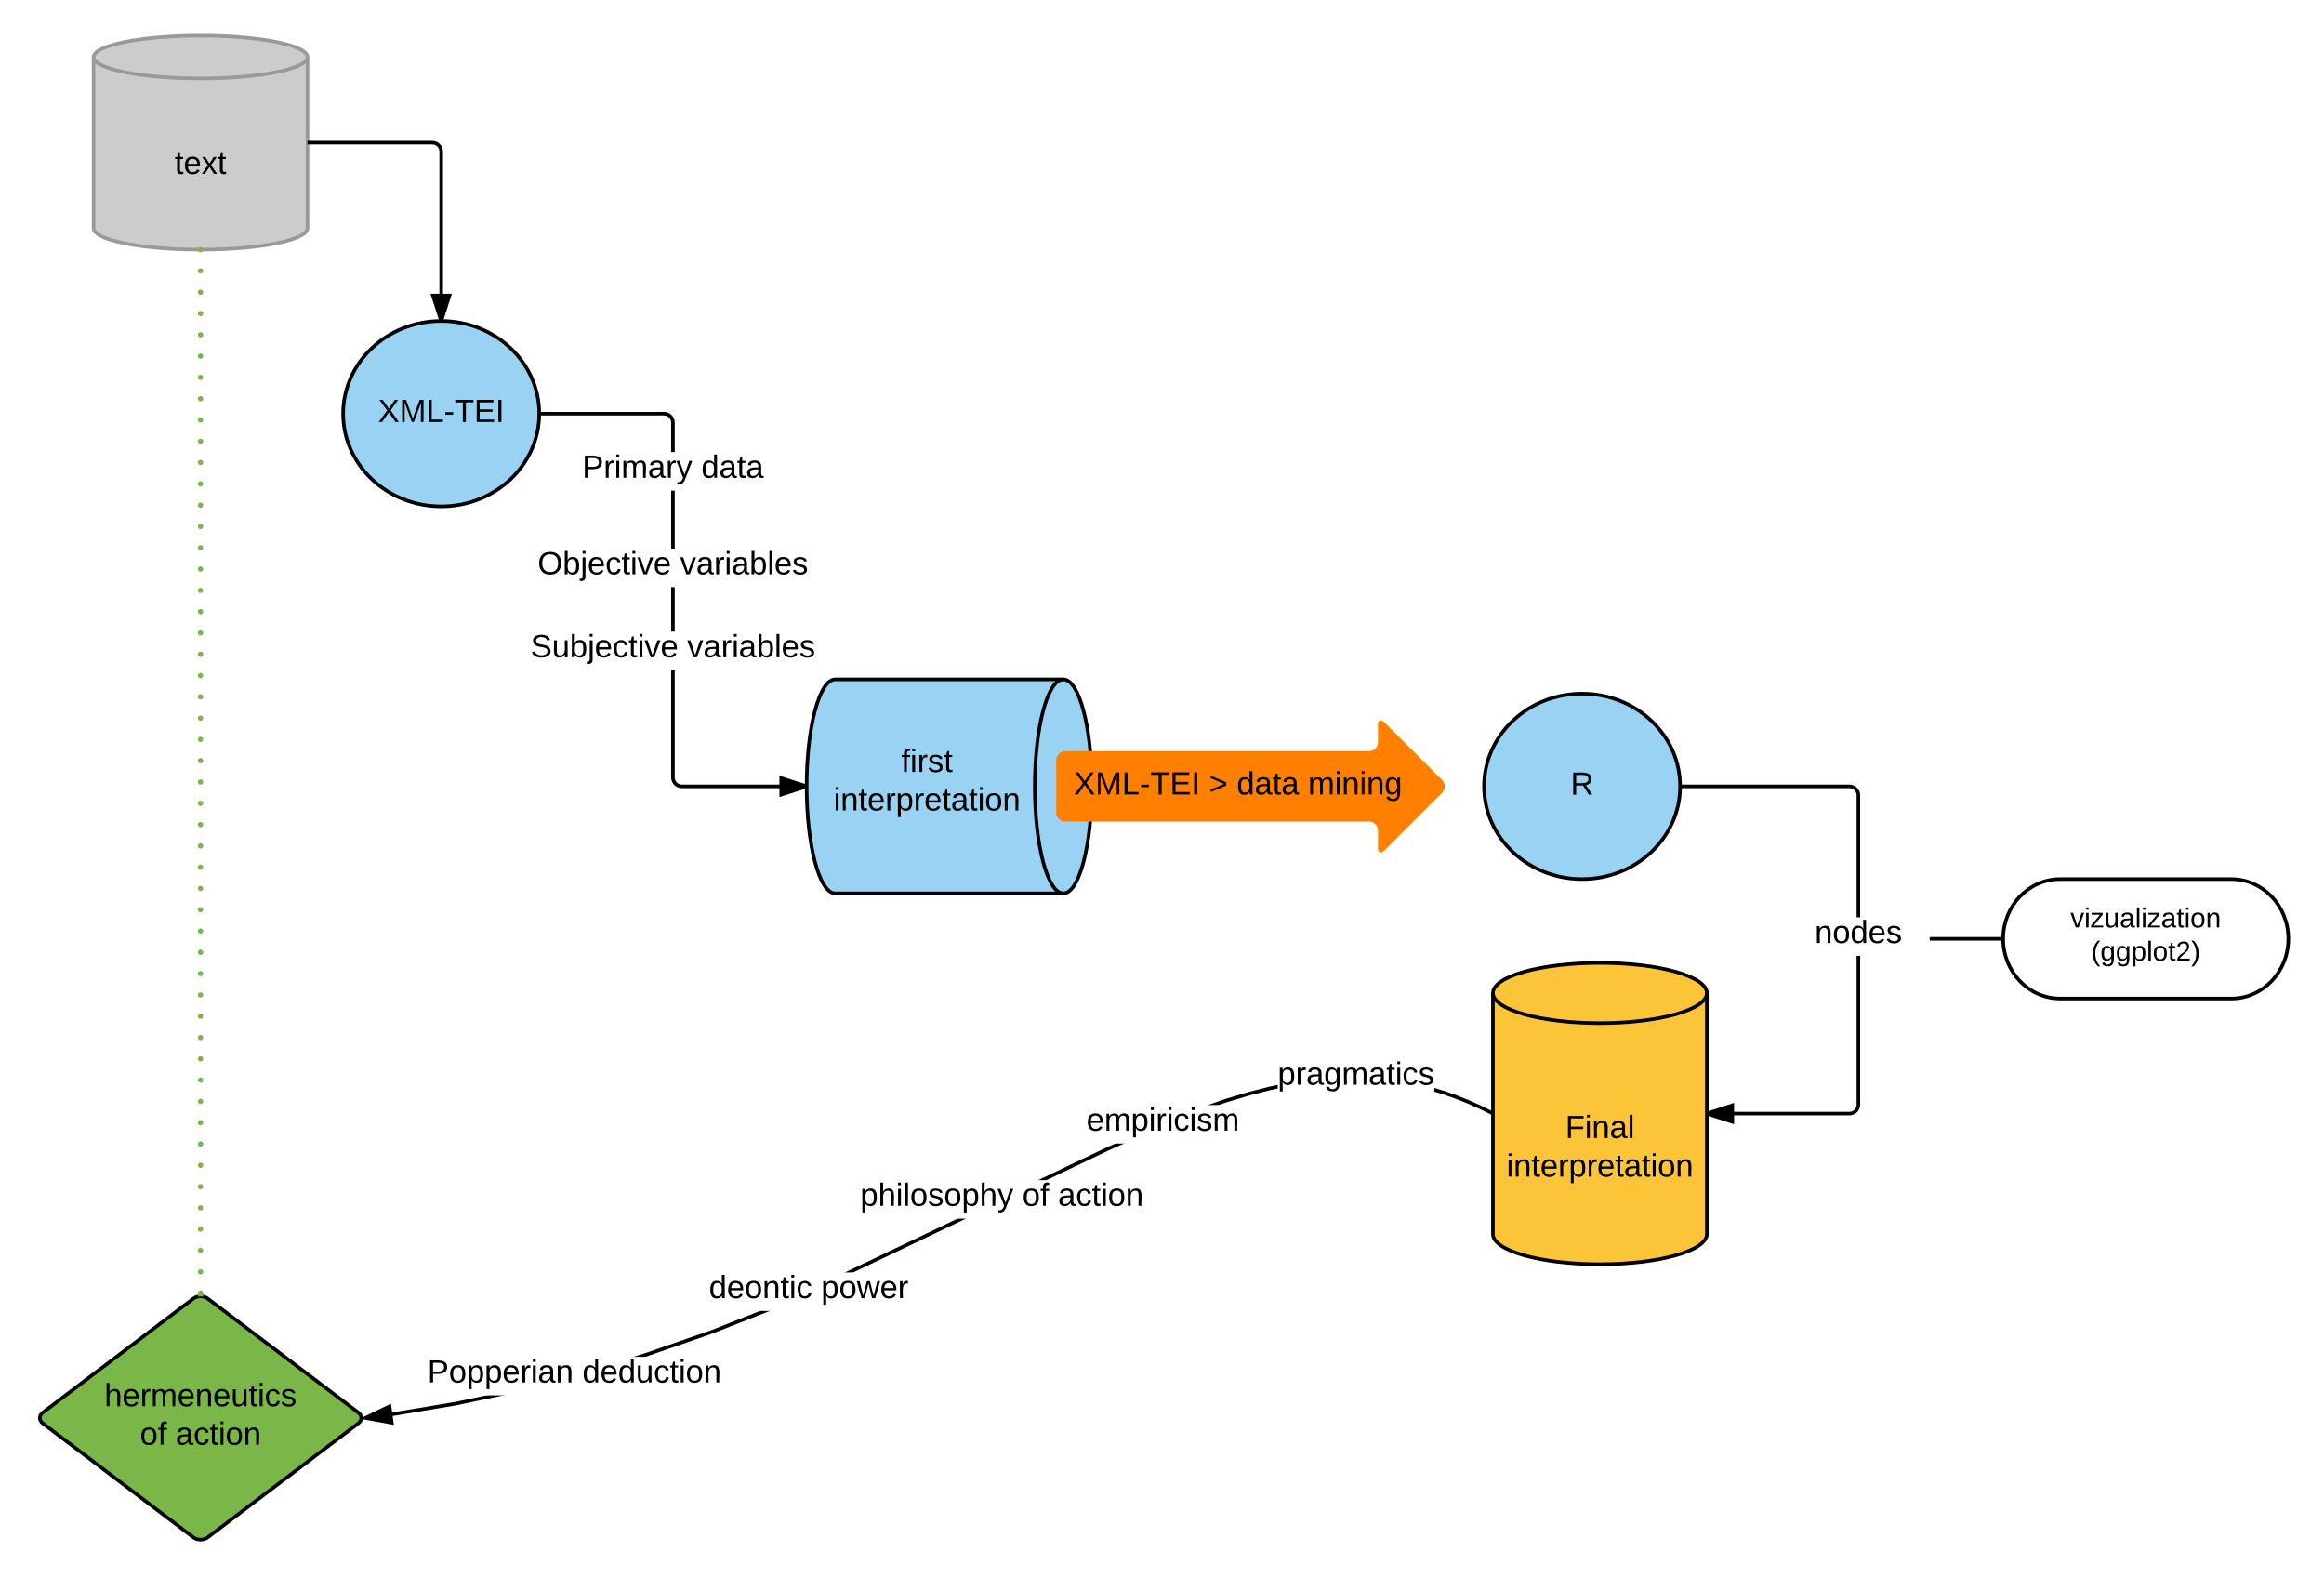 <svg xmlns="http://www.w3.org/2000/svg" xmlns:xlink="http://www.w3.org/1999/xlink" width="1303.7" height="885.2"><g transform="translate(-7.5 -140)"><path d="M0 0h1323.2v1870.4H0z" fill="#fff"/><path d="M310 372c0 28.72-24.62 52-55 52s-55-23.28-55-52 24.62-52 55-52 55 23.28 55 52z" stroke="#000" stroke-width="2" fill="#99d2f2"/><use xlink:href="#a" transform="matrix(1,0,0,1,200,320) translate(19.58 56.65)"/><path d="M950 581c0 28.72-24.62 52-55 52s-55-23.28-55-52 24.62-52 55-52 55 23.28 55 52z" stroke="#000" stroke-width="2" fill="#99d2f2"/><use xlink:href="#b" transform="matrix(1,0,0,1,840,529) translate(48.53 56.65)"/><path d="M310 372h70c2.76 0 5 2.24 5 5v199c0 2.76 2.24 5 5 5h70" stroke="#000" stroke-width="2" fill="none"/><path d="M310 373h-.05l.05-1v-1zM460 581l-14.27 4.64v-9.28z"/><path d="M460.04 579.96L460 581l.04 1.04-15.3 4.97v-12zm-13.3 4.3l10.02-3.26-10.03-3.26z"/><path fill="#fff" d="M334.1 393.54h101.8v21.6H334.1z"/><use xlink:href="#c" transform="matrix(1,0,0,1,334.1,393.539) translate(0 14.4)"/><use xlink:href="#d" transform="matrix(1,0,0,1,334.1,393.539) translate(66.8 14.4)"/><path fill="#fff" d="M309.13 447.66h151.75v21.6H309.13z"/><use xlink:href="#e" transform="matrix(1,0,0,1,309.125,447.66) translate(0 14.4)"/><use xlink:href="#f" transform="matrix(1,0,0,1,309.125,447.66) translate(79.9 14.4)"/><path fill="#fff" d="M305.13 494.2h159.75v21.6H305.13z"/><use xlink:href="#g" transform="matrix(1,0,0,1,305.125,494.2) translate(0 14.4)"/><use xlink:href="#f" transform="matrix(1,0,0,1,305.125,494.2) translate(87.9 14.4)"/><path d="M604 521c8.84 0 16 26.86 16 60s-7.16 60-16 60H476c-8.84 0-16-26.86-16-60s7.16-60 16-60z" stroke="#000" stroke-width="2" fill="#99d2f2"/><path d="M604 641c-8.84 0-16-26.86-16-60s7.16-60 16-60" stroke="#000" stroke-width="2" fill="none"/><use xlink:href="#h" transform="matrix(1,0,0,1,460,521) translate(53.055 51.9)"/><use xlink:href="#i" transform="matrix(1,0,0,1,460,521) translate(15.105 73.5)"/><path d="M600 566.25c0-2.76 2.24-5 5-5h170.5c2.76 0 5-2.24 5-5v-9.75c0-2.76 1.58-3.42 3.54-1.46l32.42 32.42c1.96 1.96 1.96 5.12 0 7.08l-32.42 32.42c-1.96 1.96-3.54 1.3-3.54-1.46v-9.75c0-2.76-2.24-5-5-5H605c-2.76 0-5-2.24-5-5z" fill="#ff8000"/><use xlink:href="#j" transform="matrix(1,0,0,1,600,541.5) translate(9.905 44.025)"/><use xlink:href="#k" transform="matrix(1,0,0,1,600,541.5) translate(85.755 44.025)"/><use xlink:href="#l" transform="matrix(1,0,0,1,600,541.5) translate(101.255 44.025)"/><use xlink:href="#m" transform="matrix(1,0,0,1,600,541.5) translate(141.255 44.025)"/><path d="M180 268c0 6.63-26.86 12-60 12s-60-5.37-60-12v-96c0-6.63 26.86-12 60-12s60 5.37 60 12z" stroke="#999" stroke-width="2" fill="#ccc"/><path d="M180 172c0 6.63-26.86 12-60 12s-60-5.37-60-12" stroke="#999" stroke-width="2" fill="none"/><use xlink:href="#n" transform="matrix(1,0,0,1,60,189) translate(45.505 48.525)"/><path d="M965 832.1c0 9.33-26.86 16.9-60 16.9s-60-7.57-60-16.9V696.9c0-9.33 26.86-16.9 60-16.9s60 7.57 60 16.9z" stroke="#000" stroke-width="2" fill="#fcc438"/><path d="M965 696.9c0 9.33-26.86 16.9-60 16.9s-60-7.57-60-16.9" stroke="#000" stroke-width="2" fill="none"/><use xlink:href="#o" transform="matrix(1,0,0,1,845,718.8) translate(40.58 59.431)"/><use xlink:href="#i" transform="matrix(1,0,0,1,845,718.8) translate(7.605 81.031)"/><path d="M950 581h95c2.76 0 5 2.24 5 5v173.5c0 2.76-2.24 5-5 5h-80" stroke="#000" stroke-width="2" fill="none"/><path d="M950 582h-.05l.05-1v-1zM979.27 769.14L965 764.5l14.27-4.64z"/><path d="M980.27 770.5L965 765.56v-2.1l15.27-4.96zm-12.03-6l10.03 3.26v-6.52z"/><path fill="#fff" d="M1025.5 654.45h49v21.6h-49z"/><use xlink:href="#p" transform="matrix(1,0,0,1,1025.5,654.45) translate(0 14.4)"/><path d="M116 868.22c2.2-1.67 5.8-1.67 8 0l84.5 63.96c2.2 1.67 2.2 4.37 0 6.04l-84.5 63.96c-2.2 1.67-5.8 1.67-8 0l-84.5-63.96c-2.2-1.67-2.2-4.37 0-6.04z" stroke="#000" stroke-width="2" fill="#7ab648"/><use xlink:href="#q" transform="matrix(1,0,0,1,27.5,865.2) translate(38.58 63.41)"/><use xlink:href="#r" transform="matrix(1,0,0,1,27.5,865.2) translate(58.53 85.01)"/><use xlink:href="#s" transform="matrix(1,0,0,1,27.5,865.2) translate(78.53 85.01)"/><path d="M845 764.5l-7.22-3.6-7-3.13-6.82-2.7-6.7-2.35-6.6-2-6.6-1.7-6.57-1.42-6.63-1.13-6.7-.86-6.85-.57-7.03-.3-7.3-.02-7.6.32-8 .66-8.53 1.07-9.22 1.55-10.1 2.14-11.33 2.9-13 3.9-15.62 5.43-20.08 7.94-30.5 13.62-180.96 86.43L406.62 887l-37.67 13.08-35.9 10.78-35.1 8.97-34.97 7.37-35.26 5.9-15.22 2.1" stroke="#000" stroke-width="2" fill="none"/><path d="M845 765.6l-.43-.2.43-.9zM227.26 937.86l-14.76-2.66 13.5-6.53z"/><path d="M228.44 939.08L210 935.76l-.02-.45 16.83-8.13zm-12.73-4.32l10.4 1.87-.9-6.46z"/><path fill="#fff" d="M724.26 733.92h87.85v21.6h-87.84z"/><use xlink:href="#t" transform="matrix(1,0,0,1,724.263,733.92) translate(0 14.4)"/><path fill="#fff" d="M616.98 759.7h85.7v21.6h-85.7z"/><use xlink:href="#u" transform="matrix(1,0,0,1,616.978,759.691) translate(0 14.4)"/><path fill="#fff" d="M490.1 801.83h158.85v21.6H490.1z"/><use xlink:href="#v" transform="matrix(1,0,0,1,490.097,801.832) translate(0 14.4)"/><use xlink:href="#r" transform="matrix(1,0,0,1,490.097,801.832) translate(90.9 14.4)"/><use xlink:href="#w" transform="matrix(1,0,0,1,490.097,801.832) translate(110.9 14.4)"/><path fill="#fff" d="M247.28 900.92h164.85v21.6H247.28z"/><use xlink:href="#x" transform="matrix(1,0,0,1,247.277,900.918) translate(0 14.4)"/><use xlink:href="#y" transform="matrix(1,0,0,1,247.277,900.918) translate(86.9 14.4)"/><path fill="#fff" d="M405.22 853.6h111.85v21.6H405.22z"/><g><use xlink:href="#z" transform="matrix(1,0,0,1,405.22,853.597) translate(0 14.4)"/><use xlink:href="#A" transform="matrix(1,0,0,1,405.22,853.597) translate(62.95 14.4)"/></g><path d="M120 280v585.2" fill="none"/><path d="M121.5 280c0 .83-.67 1.5-1.5 1.5s-1.5-.67-1.5-1.5.67-1.5 1.5-1.5 1.5.67 1.5 1.5zm0 11.94c0 .83-.67 1.5-1.5 1.5s-1.5-.67-1.5-1.5.67-1.5 1.5-1.5 1.5.67 1.5 1.5zm0 11.95c0 .8-.67 1.5-1.5 1.5s-1.5-.7-1.5-1.5c0-.84.67-1.5 1.5-1.5s1.5.66 1.5 1.5zm0 11.93c0 .83-.67 1.5-1.5 1.5s-1.5-.67-1.5-1.5.67-1.5 1.5-1.5 1.5.67 1.5 1.5zm0 11.94c0 .83-.67 1.5-1.5 1.5s-1.5-.67-1.5-1.5.67-1.5 1.5-1.5 1.5.67 1.5 1.5zm0 11.94c0 .84-.67 1.5-1.5 1.5s-1.5-.66-1.5-1.5c0-.8.67-1.5 1.5-1.5s1.5.7 1.5 1.5zm0 11.96c0 .83-.67 1.5-1.5 1.5s-1.5-.67-1.5-1.5.67-1.5 1.5-1.5 1.5.67 1.5 1.5zm0 11.94c0 .83-.67 1.5-1.5 1.5s-1.5-.67-1.5-1.5.67-1.5 1.5-1.5 1.5.67 1.5 1.5zm0 11.94c0 .83-.67 1.5-1.5 1.5s-1.5-.67-1.5-1.5.67-1.5 1.5-1.5 1.5.67 1.5 1.5zm0 11.95c0 .8-.67 1.5-1.5 1.5s-1.5-.7-1.5-1.5c0-.84.67-1.5 1.5-1.5s1.5.66 1.5 1.5zm0 11.93c0 .83-.67 1.5-1.5 1.5s-1.5-.67-1.5-1.5.67-1.5 1.5-1.5 1.5.67 1.5 1.5zm0 11.94c0 .83-.67 1.5-1.5 1.5s-1.5-.67-1.5-1.5.67-1.5 1.5-1.5 1.5.67 1.5 1.5zm0 11.94c0 .84-.67 1.5-1.5 1.5s-1.5-.66-1.5-1.5c0-.8.67-1.5 1.5-1.5s1.5.7 1.5 1.5zm0 11.96c0 .83-.67 1.5-1.5 1.5s-1.5-.67-1.5-1.5.67-1.5 1.5-1.5 1.5.67 1.5 1.5zm0 11.94c0 .83-.67 1.5-1.5 1.5s-1.5-.67-1.5-1.5.67-1.5 1.5-1.5 1.5.67 1.5 1.5zm0 11.94c0 .83-.67 1.5-1.5 1.5s-1.5-.67-1.5-1.5.67-1.5 1.5-1.5 1.5.67 1.5 1.5zm0 11.95c0 .8-.67 1.5-1.5 1.5s-1.5-.7-1.5-1.5c0-.84.67-1.5 1.5-1.5s1.5.66 1.5 1.5zm0 11.93c0 .83-.67 1.5-1.5 1.5s-1.5-.67-1.5-1.5.67-1.5 1.5-1.5 1.5.67 1.5 1.5zm0 11.94c0 .83-.67 1.5-1.5 1.5s-1.5-.67-1.5-1.5.67-1.5 1.5-1.5 1.5.67 1.5 1.5zm0 11.94c0 .84-.67 1.5-1.5 1.5s-1.5-.66-1.5-1.5c0-.8.67-1.5 1.5-1.5s1.5.7 1.5 1.5zm0 11.96c0 .83-.67 1.5-1.5 1.5s-1.5-.67-1.5-1.5.67-1.5 1.5-1.5 1.5.67 1.5 1.5zm0 11.94c0 .83-.67 1.5-1.5 1.5s-1.5-.67-1.5-1.5.67-1.5 1.5-1.5 1.5.67 1.5 1.5zm0 11.94c0 .83-.67 1.5-1.5 1.5s-1.5-.67-1.5-1.5.67-1.5 1.5-1.5 1.5.67 1.5 1.5zm0 11.95c0 .8-.67 1.5-1.5 1.5s-1.5-.7-1.5-1.5c0-.84.67-1.5 1.5-1.5s1.5.66 1.5 1.5zm0 11.93c0 .83-.67 1.5-1.5 1.5s-1.5-.67-1.5-1.5.67-1.5 1.5-1.5 1.5.67 1.5 1.5zm0 11.94c0 .83-.67 1.5-1.5 1.5s-1.5-.67-1.5-1.5.67-1.5 1.5-1.5 1.5.67 1.5 1.5zm0 11.94c0 .84-.67 1.5-1.5 1.5s-1.5-.66-1.5-1.5c0-.8.67-1.5 1.5-1.5s1.5.7 1.5 1.5zm0 11.96c0 .83-.67 1.5-1.5 1.5s-1.5-.67-1.5-1.5.67-1.5 1.5-1.5 1.5.67 1.5 1.5zm0 11.94c0 .83-.67 1.5-1.5 1.5s-1.5-.67-1.5-1.5.67-1.5 1.5-1.5 1.5.67 1.5 1.5zm0 11.94c0 .83-.67 1.5-1.5 1.5s-1.5-.67-1.5-1.5.67-1.5 1.5-1.5 1.5.67 1.5 1.5zm0 11.95c0 .8-.67 1.5-1.5 1.5s-1.5-.7-1.5-1.5c0-.84.67-1.5 1.5-1.5s1.5.66 1.5 1.5zm0 11.93c0 .83-.67 1.5-1.5 1.5s-1.5-.67-1.5-1.5.67-1.5 1.5-1.5 1.5.67 1.5 1.5zm0 11.94c0 .83-.67 1.5-1.5 1.5s-1.5-.67-1.5-1.5.67-1.5 1.5-1.5 1.5.67 1.5 1.5zm0 11.94c0 .84-.67 1.5-1.5 1.5s-1.5-.66-1.5-1.5c0-.8.67-1.5 1.5-1.5s1.5.7 1.5 1.5zm0 11.96c0 .83-.67 1.5-1.5 1.5s-1.5-.67-1.5-1.5.67-1.5 1.5-1.5 1.5.67 1.5 1.5zm0 11.94c0 .83-.67 1.5-1.5 1.5s-1.5-.67-1.5-1.5.67-1.5 1.5-1.5 1.5.67 1.5 1.5zm0 11.94c0 .83-.67 1.5-1.5 1.5s-1.5-.67-1.5-1.5.67-1.5 1.5-1.5 1.5.67 1.5 1.5zm0 11.95c0 .8-.67 1.5-1.5 1.5s-1.5-.7-1.5-1.5c0-.84.67-1.5 1.5-1.5s1.5.66 1.5 1.5zm0 11.93c0 .83-.67 1.5-1.5 1.5s-1.5-.67-1.5-1.5.67-1.5 1.5-1.5 1.5.67 1.5 1.5zm0 11.94c0 .83-.67 1.5-1.5 1.5s-1.5-.67-1.5-1.5.67-1.5 1.5-1.5 1.5.67 1.5 1.5zm0 11.94c0 .84-.67 1.5-1.5 1.5s-1.5-.66-1.5-1.5c0-.8.67-1.5 1.5-1.5s1.5.7 1.5 1.5zm0 11.96c0 .83-.67 1.5-1.5 1.5s-1.5-.67-1.5-1.5.67-1.5 1.5-1.5 1.5.67 1.5 1.5zm0 11.94c0 .83-.67 1.5-1.5 1.5s-1.5-.67-1.5-1.5.67-1.5 1.5-1.5 1.5.67 1.5 1.5zm0 11.94c0 .83-.67 1.5-1.5 1.5s-1.5-.67-1.5-1.5.67-1.5 1.5-1.5 1.5.67 1.5 1.5zm0 11.95c0 .8-.67 1.5-1.5 1.5s-1.5-.7-1.5-1.5c0-.84.67-1.5 1.5-1.5s1.5.66 1.5 1.5zm0 11.93c0 .83-.67 1.5-1.5 1.5s-1.5-.67-1.5-1.5.67-1.5 1.5-1.5 1.5.67 1.5 1.5zm0 11.94c0 .83-.67 1.5-1.5 1.5s-1.5-.67-1.5-1.5.67-1.5 1.5-1.5 1.5.67 1.5 1.5zm0 11.94c0 .84-.67 1.5-1.5 1.5s-1.5-.66-1.5-1.5c0-.8.67-1.5 1.5-1.5s1.5.7 1.5 1.5zm0 11.96c0 .83-.67 1.5-1.5 1.5s-1.5-.67-1.5-1.5.67-1.5 1.5-1.5 1.5.67 1.5 1.5zm0 11.94c0 .83-.67 1.5-1.5 1.5s-1.5-.67-1.5-1.5.67-1.5 1.5-1.5 1.5.67 1.5 1.5z" fill="#7ab648"/><path d="M120 280h-1.5v-.06zm1.5 0H120l1.5-.05zM121.5 867.2l-1.5-.23-1.5.22v-2h3z" fill="#7ab648"/><path d="M180 220h70c2.76 0 5 2.24 5 5v95" stroke="#000" stroke-width="2" fill="none"/><path d="M255 320l-4.64-14.27h9.28z"/><path d="M256.04 320.05L255 320h-1.05L249 304.74h12zm-4.3-13.32l3.26 10.03 3.26-10.03z"/><path d="M1259.2 633c17.67 0 32 15 32 33.5s-14.33 33.5-32 33.5h-96c-17.67 0-32-15-32-33.5s14.33-33.5 32-33.5z" stroke="#000" stroke-width="2" fill="#fff"/><g><use xlink:href="#B" transform="matrix(1,0,0,1,1131.2,633) translate(37.746 27.101)"/><use xlink:href="#C" transform="matrix(1,0,0,1,1131.2,633) translate(49.391 45.767)"/></g><path d="M1131.2 666.5H1090" stroke="#000" stroke-width="2" fill="none"/><path d="M1131.2 666.5l.04 1h-.04v-2h.07z"/><defs><path d="M195 0l-74-108L45 0H8l94-129-87-119h37l69 98 67-98h37l-84 118L233 0h-38" id="D"/><path d="M240 0l2-218c-23 76-54 145-80 218h-23L58-218 59 0H30v-248h44l77 211c21-75 51-140 76-211h43V0h-30" id="E"/><path d="M30 0v-248h33v221h125V0H30" id="F"/><path d="M16-82v-28h88v28H16" id="G"/><path d="M127-220V0H93v-220H8v-28h204v28h-85" id="H"/><path d="M30 0v-248h187v28H63v79h144v27H63v87h162V0H30" id="I"/><path d="M33 0v-248h34V0H33" id="J"/><g id="a"><use transform="matrix(0.05,0,0,0.05,0,0)" xlink:href="#D"/><use transform="matrix(0.05,0,0,0.05,12,0)" xlink:href="#E"/><use transform="matrix(0.05,0,0,0.05,26.95,0)" xlink:href="#F"/><use transform="matrix(0.05,0,0,0.05,36.95,0)" xlink:href="#G"/><use transform="matrix(0.05,0,0,0.05,42.9,0)" xlink:href="#H"/><use transform="matrix(0.05,0,0,0.05,53.85,0)" xlink:href="#I"/><use transform="matrix(0.05,0,0,0.05,65.85,0)" xlink:href="#J"/></g><path d="M233-177c-1 41-23 64-60 70L243 0h-38l-65-103H63V0H30v-248c88 3 205-21 203 71zM63-129c60-2 137 13 137-47 0-61-80-42-137-45v92" id="K"/><use transform="matrix(0.05,0,0,0.05,0,0)" xlink:href="#K" id="b"/><path d="M30-248c87 1 191-15 191 75 0 78-77 80-158 76V0H30v-248zm33 125c57 0 124 11 124-50 0-59-68-47-124-48v98" id="L"/><path d="M114-163C36-179 61-72 57 0H25l-1-190h30c1 12-1 29 2 39 6-27 23-49 58-41v29" id="M"/><path d="M24-231v-30h32v30H24zM24 0v-190h32V0H24" id="N"/><path d="M210-169c-67 3-38 105-44 169h-31v-121c0-29-5-50-35-48C34-165 62-65 56 0H25l-1-190h30c1 10-1 24 2 32 10-44 99-50 107 0 11-21 27-35 58-36 85-2 47 119 55 194h-31v-121c0-29-5-49-35-48" id="O"/><path d="M141-36C126-15 110 5 73 4 37 3 15-17 15-53c-1-64 63-63 125-63 3-35-9-54-41-54-24 1-41 7-42 31l-33-3c5-37 33-52 76-52 45 0 72 20 72 64v82c-1 20 7 32 28 27v20c-31 9-61-2-59-35zM48-53c0 20 12 33 32 33 41-3 63-29 60-74-43 2-92-5-92 41" id="P"/><path d="M179-190L93 31C79 59 56 82 12 73V49c39 6 53-20 64-50L1-190h34L92-34l54-156h33" id="Q"/><g id="c"><use transform="matrix(0.05,0,0,0.05,0,0)" xlink:href="#L"/><use transform="matrix(0.05,0,0,0.05,12,0)" xlink:href="#M"/><use transform="matrix(0.05,0,0,0.05,17.95,0)" xlink:href="#N"/><use transform="matrix(0.05,0,0,0.05,21.9,0)" xlink:href="#O"/><use transform="matrix(0.05,0,0,0.05,36.85,0)" xlink:href="#P"/><use transform="matrix(0.05,0,0,0.05,46.85,0)" xlink:href="#M"/><use transform="matrix(0.05,0,0,0.05,52.8,0)" xlink:href="#Q"/></g><path d="M85-194c31 0 48 13 60 33l-1-100h32l1 261h-30c-2-10 0-23-3-31C134-8 116 4 85 4 32 4 16-35 15-94c0-66 23-100 70-100zm9 24c-40 0-46 34-46 75 0 40 6 74 45 74 42 0 51-32 51-76 0-42-9-74-50-73" id="R"/><path d="M59-47c-2 24 18 29 38 22v24C64 9 27 4 27-40v-127H5v-23h24l9-43h21v43h35v23H59v120" id="S"/><g id="d"><use transform="matrix(0.05,0,0,0.05,0,0)" xlink:href="#R"/><use transform="matrix(0.05,0,0,0.05,10,0)" xlink:href="#P"/><use transform="matrix(0.05,0,0,0.05,20,0)" xlink:href="#S"/><use transform="matrix(0.05,0,0,0.05,25,0)" xlink:href="#P"/></g><path d="M140-251c81 0 123 46 123 126C263-46 219 4 140 4 59 4 17-45 17-125s42-126 123-126zm0 227c63 0 89-41 89-101s-29-99-89-99c-61 0-89 39-89 99S79-25 140-24" id="T"/><path d="M115-194c53 0 69 39 70 98 0 66-23 100-70 100C84 3 66-7 56-30L54 0H23l1-261h32v101c10-23 28-34 59-34zm-8 174c40 0 45-34 45-75 0-40-5-75-45-74-42 0-51 32-51 76 0 43 10 73 51 73" id="U"/><path d="M24-231v-30h32v30H24zM-9 49c24 4 33-6 33-30v-209h32V24c2 40-23 58-65 49V49" id="V"/><path d="M100-194c63 0 86 42 84 106H49c0 40 14 67 53 68 26 1 43-12 49-29l28 8c-11 28-37 45-77 45C44 4 14-33 15-96c1-61 26-98 85-98zm52 81c6-60-76-77-97-28-3 7-6 17-6 28h103" id="W"/><path d="M96-169c-40 0-48 33-48 73s9 75 48 75c24 0 41-14 43-38l32 2c-6 37-31 61-74 61-59 0-76-41-82-99-10-93 101-131 147-64 4 7 5 14 7 22l-32 3c-4-21-16-35-41-35" id="X"/><path d="M108 0H70L1-190h34L89-25l56-165h34" id="Y"/><g id="e"><use transform="matrix(0.05,0,0,0.05,0,0)" xlink:href="#T"/><use transform="matrix(0.05,0,0,0.05,14,0)" xlink:href="#U"/><use transform="matrix(0.05,0,0,0.05,24,0)" xlink:href="#V"/><use transform="matrix(0.05,0,0,0.05,27.95,0)" xlink:href="#W"/><use transform="matrix(0.05,0,0,0.05,37.95,0)" xlink:href="#X"/><use transform="matrix(0.05,0,0,0.05,46.95,0)" xlink:href="#S"/><use transform="matrix(0.05,0,0,0.05,51.95,0)" xlink:href="#N"/><use transform="matrix(0.05,0,0,0.05,55.9,0)" xlink:href="#Y"/><use transform="matrix(0.05,0,0,0.05,64.9,0)" xlink:href="#W"/></g><path d="M24 0v-261h32V0H24" id="Z"/><path d="M135-143c-3-34-86-38-87 0 15 53 115 12 119 90S17 21 10-45l28-5c4 36 97 45 98 0-10-56-113-15-118-90-4-57 82-63 122-42 12 7 21 19 24 35" id="aa"/><g id="f"><use transform="matrix(0.05,0,0,0.05,0,0)" xlink:href="#Y"/><use transform="matrix(0.05,0,0,0.05,9,0)" xlink:href="#P"/><use transform="matrix(0.05,0,0,0.05,19,0)" xlink:href="#M"/><use transform="matrix(0.05,0,0,0.05,24.95,0)" xlink:href="#N"/><use transform="matrix(0.05,0,0,0.05,28.9,0)" xlink:href="#P"/><use transform="matrix(0.05,0,0,0.05,38.9,0)" xlink:href="#U"/><use transform="matrix(0.05,0,0,0.05,48.9,0)" xlink:href="#Z"/><use transform="matrix(0.05,0,0,0.05,52.85,0)" xlink:href="#W"/><use transform="matrix(0.05,0,0,0.05,62.85,0)" xlink:href="#aa"/></g><path d="M185-189c-5-48-123-54-124 2 14 75 158 14 163 119 3 78-121 87-175 55-17-10-28-26-33-46l33-7c5 56 141 63 141-1 0-78-155-14-162-118-5-82 145-84 179-34 5 7 8 16 11 25" id="ab"/><path d="M84 4C-5 8 30-112 23-190h32v120c0 31 7 50 39 49 72-2 45-101 50-169h31l1 190h-30c-1-10 1-25-2-33-11 22-28 36-60 37" id="ac"/><g id="g"><use transform="matrix(0.05,0,0,0.05,0,0)" xlink:href="#ab"/><use transform="matrix(0.05,0,0,0.05,12,0)" xlink:href="#ac"/><use transform="matrix(0.05,0,0,0.05,22,0)" xlink:href="#U"/><use transform="matrix(0.05,0,0,0.05,32,0)" xlink:href="#V"/><use transform="matrix(0.05,0,0,0.05,35.95,0)" xlink:href="#W"/><use transform="matrix(0.05,0,0,0.05,45.95,0)" xlink:href="#X"/><use transform="matrix(0.05,0,0,0.05,54.95,0)" xlink:href="#S"/><use transform="matrix(0.05,0,0,0.05,59.95,0)" xlink:href="#N"/><use transform="matrix(0.05,0,0,0.05,63.9,0)" xlink:href="#Y"/><use transform="matrix(0.05,0,0,0.05,72.9,0)" xlink:href="#W"/></g><path d="M101-234c-31-9-42 10-38 44h38v23H63V0H32v-167H5v-23h27c-7-52 17-82 69-68v24" id="ad"/><g id="h"><use transform="matrix(0.05,0,0,0.05,0,0)" xlink:href="#ad"/><use transform="matrix(0.05,0,0,0.05,5,0)" xlink:href="#N"/><use transform="matrix(0.05,0,0,0.05,8.95,0)" xlink:href="#M"/><use transform="matrix(0.05,0,0,0.05,14.9,0)" xlink:href="#aa"/><use transform="matrix(0.05,0,0,0.05,23.9,0)" xlink:href="#S"/></g><path d="M117-194c89-4 53 116 60 194h-32v-121c0-31-8-49-39-48C34-167 62-67 57 0H25l-1-190h30c1 10-1 24 2 32 11-22 29-35 61-36" id="ae"/><path d="M115-194c55 1 70 41 70 98S169 2 115 4C84 4 66-9 55-30l1 105H24l-1-265h31l2 30c10-21 28-34 59-34zm-8 174c40 0 45-34 45-75s-6-73-45-74c-42 0-51 32-51 76 0 43 10 73 51 73" id="af"/><path d="M100-194c62-1 85 37 85 99 1 63-27 99-86 99S16-35 15-95c0-66 28-99 85-99zM99-20c44 1 53-31 53-75 0-43-8-75-51-75s-53 32-53 75 10 74 51 75" id="ag"/><g id="i"><use transform="matrix(0.05,0,0,0.05,0,0)" xlink:href="#N"/><use transform="matrix(0.05,0,0,0.05,3.95,0)" xlink:href="#ae"/><use transform="matrix(0.05,0,0,0.05,13.95,0)" xlink:href="#S"/><use transform="matrix(0.05,0,0,0.05,18.95,0)" xlink:href="#W"/><use transform="matrix(0.05,0,0,0.05,28.95,0)" xlink:href="#M"/><use transform="matrix(0.05,0,0,0.05,34.9,0)" xlink:href="#af"/><use transform="matrix(0.05,0,0,0.05,44.9,0)" xlink:href="#M"/><use transform="matrix(0.05,0,0,0.05,50.85,0)" xlink:href="#W"/><use transform="matrix(0.05,0,0,0.05,60.85,0)" xlink:href="#S"/><use transform="matrix(0.05,0,0,0.05,65.85,0)" xlink:href="#P"/><use transform="matrix(0.05,0,0,0.05,75.85,0)" xlink:href="#S"/><use transform="matrix(0.05,0,0,0.05,80.85,0)" xlink:href="#N"/><use transform="matrix(0.05,0,0,0.05,84.8,0)" xlink:href="#ag"/><use transform="matrix(0.05,0,0,0.05,94.8,0)" xlink:href="#ae"/></g><g id="j"><use transform="matrix(0.05,0,0,0.05,0,0)" xlink:href="#D"/><use transform="matrix(0.05,0,0,0.05,12,0)" xlink:href="#E"/><use transform="matrix(0.05,0,0,0.05,26.95,0)" xlink:href="#F"/><use transform="matrix(0.05,0,0,0.05,36.95,0)" xlink:href="#G"/><use transform="matrix(0.05,0,0,0.05,42.9,0)" xlink:href="#H"/><use transform="matrix(0.05,0,0,0.05,53.85,0)" xlink:href="#I"/><use transform="matrix(0.05,0,0,0.05,65.85,0)" xlink:href="#J"/></g><path d="M18-27v-27l151-64-151-65v-27l175 74v36" id="ah"/><use transform="matrix(0.05,0,0,0.05,0,0)" xlink:href="#ah" id="k"/><g id="l"><use transform="matrix(0.05,0,0,0.05,0,0)" xlink:href="#R"/><use transform="matrix(0.05,0,0,0.05,10,0)" xlink:href="#P"/><use transform="matrix(0.05,0,0,0.05,20,0)" xlink:href="#S"/><use transform="matrix(0.05,0,0,0.05,25,0)" xlink:href="#P"/></g><path d="M177-190C167-65 218 103 67 71c-23-6-38-20-44-43l32-5c15 47 100 32 89-28v-30C133-14 115 1 83 1 29 1 15-40 15-95c0-56 16-97 71-98 29-1 48 16 59 35 1-10 0-23 2-32h30zM94-22c36 0 50-32 50-73 0-42-14-75-50-75-39 0-46 34-46 75s6 73 46 73" id="ai"/><g id="m"><use transform="matrix(0.05,0,0,0.05,0,0)" xlink:href="#O"/><use transform="matrix(0.05,0,0,0.05,14.95,0)" xlink:href="#N"/><use transform="matrix(0.05,0,0,0.05,18.9,0)" xlink:href="#ae"/><use transform="matrix(0.05,0,0,0.05,28.9,0)" xlink:href="#N"/><use transform="matrix(0.05,0,0,0.05,32.85,0)" xlink:href="#ae"/><use transform="matrix(0.05,0,0,0.05,42.85,0)" xlink:href="#ai"/></g><path d="M141 0L90-78 38 0H4l68-98-65-92h35l48 74 47-74h35l-64 92 68 98h-35" id="aj"/><g id="n"><use transform="matrix(0.05,0,0,0.05,0,0)" xlink:href="#S"/><use transform="matrix(0.05,0,0,0.05,5,0)" xlink:href="#W"/><use transform="matrix(0.05,0,0,0.05,15,0)" xlink:href="#aj"/><use transform="matrix(0.05,0,0,0.05,24,0)" xlink:href="#S"/></g><path d="M63-220v92h138v28H63V0H30v-248h175v28H63" id="ak"/><g id="o"><use transform="matrix(0.05,0,0,0.05,0,0)" xlink:href="#ak"/><use transform="matrix(0.05,0,0,0.05,10.95,0)" xlink:href="#N"/><use transform="matrix(0.05,0,0,0.05,14.9,0)" xlink:href="#ae"/><use transform="matrix(0.05,0,0,0.05,24.9,0)" xlink:href="#P"/><use transform="matrix(0.05,0,0,0.05,34.9,0)" xlink:href="#Z"/></g><g id="p"><use transform="matrix(0.05,0,0,0.05,0,0)" xlink:href="#ae"/><use transform="matrix(0.05,0,0,0.05,10,0)" xlink:href="#ag"/><use transform="matrix(0.05,0,0,0.05,20,0)" xlink:href="#R"/><use transform="matrix(0.05,0,0,0.05,30,0)" xlink:href="#W"/><use transform="matrix(0.05,0,0,0.05,40,0)" xlink:href="#aa"/></g><path d="M106-169C34-169 62-67 57 0H25v-261h32l-1 103c12-21 28-36 61-36 89 0 53 116 60 194h-32v-121c2-32-8-49-39-48" id="al"/><g id="q"><use transform="matrix(0.05,0,0,0.05,0,0)" xlink:href="#al"/><use transform="matrix(0.05,0,0,0.05,10,0)" xlink:href="#W"/><use transform="matrix(0.05,0,0,0.05,20,0)" xlink:href="#M"/><use transform="matrix(0.05,0,0,0.05,25.95,0)" xlink:href="#O"/><use transform="matrix(0.05,0,0,0.05,40.9,0)" xlink:href="#W"/><use transform="matrix(0.05,0,0,0.05,50.9,0)" xlink:href="#ae"/><use transform="matrix(0.05,0,0,0.05,60.9,0)" xlink:href="#W"/><use transform="matrix(0.05,0,0,0.05,70.9,0)" xlink:href="#ac"/><use transform="matrix(0.05,0,0,0.05,80.9,0)" xlink:href="#S"/><use transform="matrix(0.05,0,0,0.05,85.9,0)" xlink:href="#N"/><use transform="matrix(0.05,0,0,0.05,89.85,0)" xlink:href="#X"/><use transform="matrix(0.05,0,0,0.05,98.85,0)" xlink:href="#aa"/></g><g id="r"><use transform="matrix(0.05,0,0,0.05,0,0)" xlink:href="#ag"/><use transform="matrix(0.05,0,0,0.05,10,0)" xlink:href="#ad"/></g><g id="s"><use transform="matrix(0.05,0,0,0.05,0,0)" xlink:href="#P"/><use transform="matrix(0.05,0,0,0.05,10,0)" xlink:href="#X"/><use transform="matrix(0.05,0,0,0.05,19,0)" xlink:href="#S"/><use transform="matrix(0.05,0,0,0.05,24,0)" xlink:href="#N"/><use transform="matrix(0.05,0,0,0.05,27.95,0)" xlink:href="#ag"/><use transform="matrix(0.05,0,0,0.05,37.95,0)" xlink:href="#ae"/></g><g id="t"><use transform="matrix(0.05,0,0,0.05,0,0)" xlink:href="#af"/><use transform="matrix(0.05,0,0,0.05,10,0)" xlink:href="#M"/><use transform="matrix(0.05,0,0,0.05,15.95,0)" xlink:href="#P"/><use transform="matrix(0.05,0,0,0.05,25.95,0)" xlink:href="#ai"/><use transform="matrix(0.05,0,0,0.05,35.95,0)" xlink:href="#O"/><use transform="matrix(0.05,0,0,0.05,50.9,0)" xlink:href="#P"/><use transform="matrix(0.05,0,0,0.05,60.9,0)" xlink:href="#S"/><use transform="matrix(0.05,0,0,0.05,65.9,0)" xlink:href="#N"/><use transform="matrix(0.05,0,0,0.05,69.85,0)" xlink:href="#X"/><use transform="matrix(0.05,0,0,0.05,78.85,0)" xlink:href="#aa"/></g><g id="u"><use transform="matrix(0.05,0,0,0.05,0,0)" xlink:href="#W"/><use transform="matrix(0.05,0,0,0.05,10,0)" xlink:href="#O"/><use transform="matrix(0.05,0,0,0.05,24.95,0)" xlink:href="#af"/><use transform="matrix(0.05,0,0,0.05,34.95,0)" xlink:href="#N"/><use transform="matrix(0.05,0,0,0.05,38.9,0)" xlink:href="#M"/><use transform="matrix(0.05,0,0,0.05,44.85,0)" xlink:href="#N"/><use transform="matrix(0.05,0,0,0.05,48.8,0)" xlink:href="#X"/><use transform="matrix(0.05,0,0,0.05,57.8,0)" xlink:href="#N"/><use transform="matrix(0.05,0,0,0.05,61.75,0)" xlink:href="#aa"/><use transform="matrix(0.05,0,0,0.05,70.75,0)" xlink:href="#O"/></g><g id="v"><use transform="matrix(0.05,0,0,0.05,0,0)" xlink:href="#af"/><use transform="matrix(0.05,0,0,0.05,10,0)" xlink:href="#al"/><use transform="matrix(0.05,0,0,0.05,20,0)" xlink:href="#N"/><use transform="matrix(0.05,0,0,0.05,23.95,0)" xlink:href="#Z"/><use transform="matrix(0.05,0,0,0.05,27.9,0)" xlink:href="#ag"/><use transform="matrix(0.05,0,0,0.05,37.9,0)" xlink:href="#aa"/><use transform="matrix(0.05,0,0,0.05,46.9,0)" xlink:href="#ag"/><use transform="matrix(0.05,0,0,0.05,56.9,0)" xlink:href="#af"/><use transform="matrix(0.05,0,0,0.05,66.9,0)" xlink:href="#al"/><use transform="matrix(0.05,0,0,0.05,76.9,0)" xlink:href="#Q"/></g><g id="w"><use transform="matrix(0.05,0,0,0.05,0,0)" xlink:href="#P"/><use transform="matrix(0.05,0,0,0.05,10,0)" xlink:href="#X"/><use transform="matrix(0.05,0,0,0.05,19,0)" xlink:href="#S"/><use transform="matrix(0.05,0,0,0.05,24,0)" xlink:href="#N"/><use transform="matrix(0.05,0,0,0.05,27.95,0)" xlink:href="#ag"/><use transform="matrix(0.05,0,0,0.05,37.95,0)" xlink:href="#ae"/></g><g id="x"><use transform="matrix(0.05,0,0,0.05,0,0)" xlink:href="#L"/><use transform="matrix(0.05,0,0,0.05,12,0)" xlink:href="#ag"/><use transform="matrix(0.05,0,0,0.05,22,0)" xlink:href="#af"/><use transform="matrix(0.05,0,0,0.05,32,0)" xlink:href="#af"/><use transform="matrix(0.05,0,0,0.05,42,0)" xlink:href="#W"/><use transform="matrix(0.05,0,0,0.05,52,0)" xlink:href="#M"/><use transform="matrix(0.05,0,0,0.05,57.95,0)" xlink:href="#N"/><use transform="matrix(0.05,0,0,0.05,61.9,0)" xlink:href="#P"/><use transform="matrix(0.05,0,0,0.05,71.9,0)" xlink:href="#ae"/></g><g id="y"><use transform="matrix(0.05,0,0,0.05,0,0)" xlink:href="#R"/><use transform="matrix(0.05,0,0,0.05,10,0)" xlink:href="#W"/><use transform="matrix(0.05,0,0,0.05,20,0)" xlink:href="#R"/><use transform="matrix(0.05,0,0,0.05,30,0)" xlink:href="#ac"/><use transform="matrix(0.05,0,0,0.05,40,0)" xlink:href="#X"/><use transform="matrix(0.05,0,0,0.05,49,0)" xlink:href="#S"/><use transform="matrix(0.05,0,0,0.05,54,0)" xlink:href="#N"/><use transform="matrix(0.05,0,0,0.05,57.95,0)" xlink:href="#ag"/><use transform="matrix(0.05,0,0,0.05,67.95,0)" xlink:href="#ae"/></g><g id="z"><use transform="matrix(0.05,0,0,0.05,0,0)" xlink:href="#R"/><use transform="matrix(0.05,0,0,0.05,10,0)" xlink:href="#W"/><use transform="matrix(0.05,0,0,0.05,20,0)" xlink:href="#ag"/><use transform="matrix(0.05,0,0,0.05,30,0)" xlink:href="#ae"/><use transform="matrix(0.05,0,0,0.05,40,0)" xlink:href="#S"/><use transform="matrix(0.05,0,0,0.05,45,0)" xlink:href="#N"/><use transform="matrix(0.05,0,0,0.05,48.95,0)" xlink:href="#X"/></g><path d="M206 0h-36l-40-164L89 0H53L-1-190h32L70-26l43-164h34l41 164 42-164h31" id="am"/><g id="A"><use transform="matrix(0.05,0,0,0.05,0,0)" xlink:href="#af"/><use transform="matrix(0.05,0,0,0.05,10,0)" xlink:href="#ag"/><use transform="matrix(0.05,0,0,0.05,20,0)" xlink:href="#am"/><use transform="matrix(0.05,0,0,0.05,32.95,0)" xlink:href="#W"/><use transform="matrix(0.05,0,0,0.05,42.95,0)" xlink:href="#M"/></g><path d="M9 0v-24l116-142H16v-24h144v24L44-24h123V0H9" id="an"/><g id="B"><use transform="matrix(0.043,0,0,0.043,0,0)" xlink:href="#Y"/><use transform="matrix(0.043,0,0,0.043,7.778,0)" xlink:href="#N"/><use transform="matrix(0.043,0,0,0.043,11.191,0)" xlink:href="#an"/><use transform="matrix(0.043,0,0,0.043,18.969,0)" xlink:href="#ac"/><use transform="matrix(0.043,0,0,0.043,27.611,0)" xlink:href="#P"/><use transform="matrix(0.043,0,0,0.043,36.253,0)" xlink:href="#Z"/><use transform="matrix(0.043,0,0,0.043,39.667,0)" xlink:href="#N"/><use transform="matrix(0.043,0,0,0.043,43.08,0)" xlink:href="#an"/><use transform="matrix(0.043,0,0,0.043,50.858,0)" xlink:href="#P"/><use transform="matrix(0.043,0,0,0.043,59.5,0)" xlink:href="#S"/><use transform="matrix(0.043,0,0,0.043,63.821,0)" xlink:href="#N"/><use transform="matrix(0.043,0,0,0.043,67.235,0)" xlink:href="#ag"/><use transform="matrix(0.043,0,0,0.043,75.877,0)" xlink:href="#ae"/></g><path d="M87 75C49 33 22-17 22-94c0-76 28-126 65-167h31c-38 41-64 92-64 168S80 34 118 75H87" id="ao"/><path d="M101-251c82-7 93 87 43 132L82-64C71-53 59-42 53-27h129V0H18c2-99 128-94 128-182 0-28-16-43-45-43s-46 15-49 41l-32-3c6-41 34-60 81-64" id="ap"/><path d="M33-261c38 41 65 92 65 168S71 34 33 75H2C39 34 66-17 66-93S39-220 2-261h31" id="aq"/><g id="C"><use transform="matrix(0.043,0,0,0.043,0,0)" xlink:href="#ao"/><use transform="matrix(0.043,0,0,0.043,5.142,0)" xlink:href="#ai"/><use transform="matrix(0.043,0,0,0.043,13.784,0)" xlink:href="#ai"/><use transform="matrix(0.043,0,0,0.043,22.426,0)" xlink:href="#af"/><use transform="matrix(0.043,0,0,0.043,31.068,0)" xlink:href="#Z"/><use transform="matrix(0.043,0,0,0.043,34.481,0)" xlink:href="#ag"/><use transform="matrix(0.043,0,0,0.043,43.123,0)" xlink:href="#S"/><use transform="matrix(0.043,0,0,0.043,47.444,0)" xlink:href="#ap"/><use transform="matrix(0.043,0,0,0.043,56.086,0)" xlink:href="#aq"/></g></defs></g></svg>